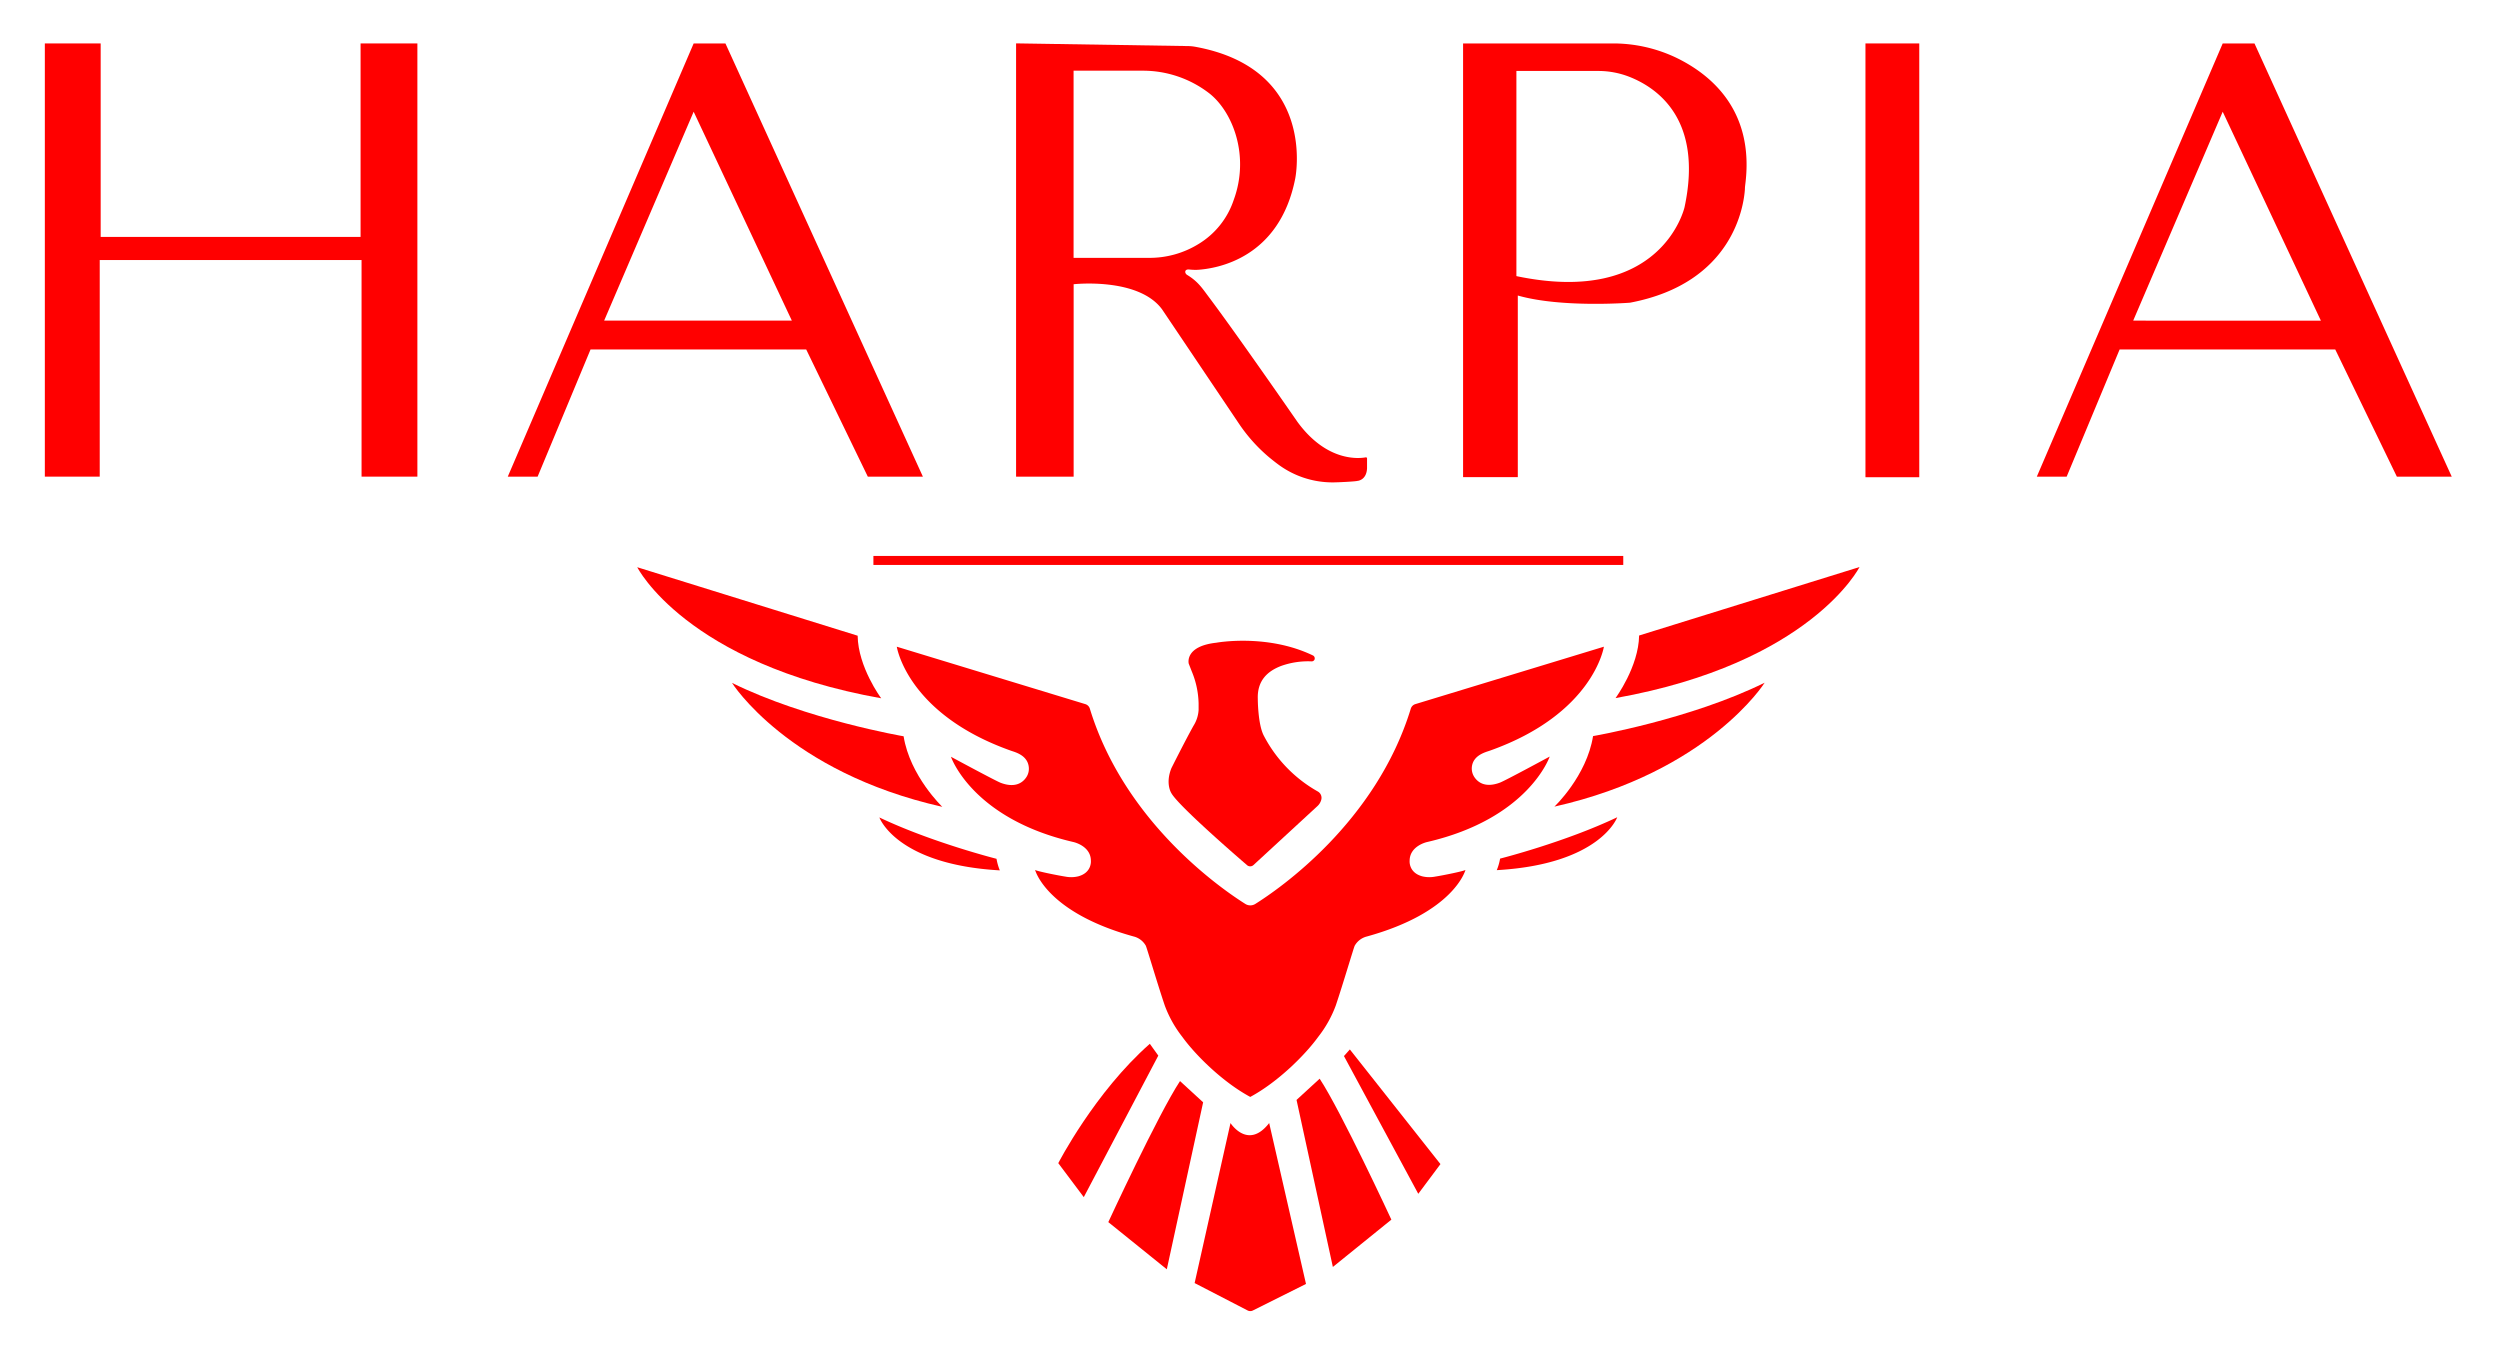 <?xml version="1.0" encoding="UTF-8" standalone="no"?>
<svg
   xmlns:dc="http://purl.org/dc/elements/1.1/"
   xmlns:cc="http://creativecommons.org/ns#"
   xmlns:rdf="http://www.w3.org/1999/02/22-rdf-syntax-ns#"
   xmlns:svg="http://www.w3.org/2000/svg"
   xmlns="http://www.w3.org/2000/svg"
   xmlns:sodipodi="http://sodipodi.sourceforge.net/DTD/sodipodi-0.dtd"
   xmlns:inkscape="http://www.inkscape.org/namespaces/inkscape"
   id="vector"
   width="766.62"
   height="413.23"
   viewBox="0 0 766.62 413.23"
   version="1.1"
   inkscape:version="0.91 r13725"
   sodipodi:docname="ic_dikey_1.svg">
  <defs
     id="defs25" />
  <sodipodi:namedview
     pagecolor="#ffffff"
     bordercolor="#666666"
     borderopacity="1"
     objecttolerance="10"
     gridtolerance="10"
     guidetolerance="10"
     inkscape:pageopacity="0"
     inkscape:pageshadow="2"
     inkscape:window-width="1855"
     inkscape:window-height="1056"
     id="namedview23"
     showgrid="false"
     inkscape:zoom="0.38871932"
     inkscape:cx="383.31"
     inkscape:cy="206.61501"
     inkscape:window-x="65"
     inkscape:window-y="24"
     inkscape:window-maximized="1"
     inkscape:current-layer="vector" />
  <path
     fill="#ff0000"
     d="M13.75,13.32l17.12,0l0,59.33l79.7,0l0,-59.33l17.42,0l0,132.84l-17.12,0l0,-66.42l-80.29,0l0,66.42l-16.83,0l0,-132.84z"
     id="path_0" />
  <path
     fill="#ff0000"
     d="M222.45,13.32h-9.74l-57,132.84h9.15l16.23,-39h66.13l18.89,39L283,146.16ZM185.26,98.32 L212.71,34.26 242.82,98.32Z"
     id="path_1" />
  <path
     fill="#ff0000"
     d="M691.33,13.32h-9.74l-57,132.84h9.15l16.24,-39h66.12l18.89,39h16.83ZM654.14,98.32 L681.59,34.26L711.7,98.34Z"
     id="path_2" />
  <path
     fill="#ff0000"
     d="M418.84,140.24c-2.09,0.39 -12,1.45 -21,-10.9 0,0 -18.63,-26.94 -27.38,-38.56 -1.84,-2.45 -3.13,-4.48 -6.43,-6.48 -0.8,-0.49 -0.91,-1.79 0.62,-1.66a17.26,17.26 0,0 0,2.59 0.1c6,-0.38 25.13,-3.54 29.94,-28 0,0 6.93,-33.55 -30.68,-40.4a13.42,13.42 0,0 0,-2.19 -0.21l-52.73,-0.83V146.16h17.65v-59s19.85,-2.21 27.13,7.72l23.46,34.88a49.61,49.61 0,0 0,9.44 10.54c1,0.81 2,1.62 3.09,2.4a27.92,27.92 0,0 0,15.9 5.22h0.64c1.38,0 6.75,-0.26 7.31,-0.45 0.11,0 2.85,-0.19 3,-3.9v-3A0.33,0.33 0,0 0,418.84 140.24ZM352.21,79.07h-23V21.68h21a33.27,33.27 0,0 1,20.69 7c7.19,5.71 12.38,19.18 7.4,32.68a25,25 0,0 1,-10.7 13.42A28.58,28.58 0,0 1,352.21 79.07Z"
     id="path_3" />
  <path
     fill="#ff0000"
     d="M514.16,17.77a44.94,44.94 0,0 0,-19.72 -4.45c-13.84,0 -45.47,0 -45.79,0v133h16.78L465.43,90.62c13.48,3.85 34.41,2.2 34.41,2.2 31.72,-6 34.91,-29.89 35.23,-34.8 0,-0.75 0.13,-1.5 0.21,-2.25C537.73,33.89 524.87,23 514.16,17.77ZM516.56,63.54S509.71,94.06 465,84.67L465,21.76h25a26.17,26.17 0,0 1,9.5 1.74C508.24,26.9 522.32,36.64 516.56,63.54Z"
     id="path_4" />
  <path
     fill="#ff0000"
     d="M572.04,13.32h16.5v133.02h-16.5z"
     id="path_5" />
  <path
     fill="#ff0000"
     d="M384.37,265.27a1.48,1.48 0,0 1,-2 0c-4.31,-3.71 -21.15,-18.37 -23.17,-22.05 0,0 -1.91,-2.86 0,-7.64 0,0 4.1,-8.2 6.77,-13a10.25,10.25 0,0 0,1.58 -4.86v-2a27,27 0,0 0,-2.11 -9.87l-0.92,-2.35s-1.37,-5.32 8.45,-6.41c0,0 15.59,-2.88 29.69,3.93a1,1 0,0 1,0.41 1.29h0a0.94,0.94 0,0 1,-0.86 0.5,24.67 24.67,0 0,0 -9.27,1.37c-4.33,1.63 -7.42,4.57 -7.24,10.08 0,0 0,8 1.91,11.46a41.68,41.68 0,0 0,16.51 17,2.22 2.22,0 0,1 1.06,2.45v0a4,4 0,0 1,-1.17 2Z"
     id="path_6" />
  <path
     fill="#ff0000"
     d="M456.83,230.2c31.89,-11.31 35,-31.89 35,-31.89L434,215.92a2.11,2.11 0,0 0,-1.38 1.38c-10.7,35 -40.57,55.43 -47.68,59.89a2.87,2.87 0,0 1,-3.06 0c-7.1,-4.46 -37,-24.93 -47.68,-59.88a2.09,2.09 0,0 0,-1.38 -1.39L275,198.31s3.11,20.58 35,31.89c1.22,0.44 5.12,1.34 5.48,5.07a4.67,4.67 0,0 1,-0.77 3.08c-1.27,1.9 -3.69,3.26 -7.82,1.71 -1.57,-0.59 -15.28,-8 -15.28,-8S298,251 329.17,258.21c0,0 5.35,1.15 5.35,5.76 0,0 0.36,3.62 -3.89,4.76a9.16,9.16 0,0 1,-3.87 0.09c-2.77,-0.44 -8.85,-1.68 -9.35,-2.06 0,0 3.34,13 30.26,20.42a5.91,5.91 0,0 1,3.69 2.82c0.29,0.55 3.53,11.57 5.81,18.32a35.49,35.49 0,0 0,5.39 9.64c4,5.53 12.31,13.82 20.83,18.41 8.52,-4.59 16.82,-12.88 20.83,-18.41a35.53,35.53 0,0 0,5.4 -9.64c2.27,-6.75 5.51,-17.77 5.8,-18.32a5.93,5.93 0,0 1,3.7 -2.82c26.91,-7.43 30.26,-20.42 30.26,-20.42 -0.51,0.38 -6.58,1.62 -9.35,2.06a9.2,9.2 0,0 1,-3.88 -0.09c-4.25,-1.14 -3.89,-4.76 -3.89,-4.76 0,-4.61 5.35,-5.76 5.35,-5.76C468.79,251 475.21,232 475.21,232s-13.7,7.43 -15.28,8c-4.13,1.55 -6.55,0.19 -7.82,-1.71a4.74,4.74 0,0 1,-0.77 -3.08C451.71,231.54 455.6,230.64 456.83,230.2Z"
     id="path_7" />
  <path
     fill="#ff0000"
     d="M502.63,194.88l67.59,-21s-14.88,29.48 -74.82,40.19C495.4,214.07 502.49,204.47 502.63,194.88Z"
     id="path_8" />
  <path
     fill="#ff0000"
     d="M488.51,225.72s29.79,-5.1 52.62,-16.37c0,0 -17.15,27.34 -64.48,38C476.65,247.37 486.55,238 488.51,225.72Z"
     id="path_9" />
  <path
     fill="#ff0000"
     d="M460,263.29s19.77,-5 35.92,-12.68c0,0 -5.12,14.41 -36.94,16.22A16.4,16.4 0,0 0,460 263.29Z"
     id="path_10" />
  <path
     fill="#ff0000"
     d="M263,194.94l-67.59,-21s14.88,29.48 74.82,40.19C270.2,214.13 263.11,204.54 263,194.94Z"
     id="path_11" />
  <path
     fill="#ff0000"
     d="M277.09,225.78s-29.79,-5.1 -52.62,-16.37c0,0 17.15,27.35 64.48,38C289,247.44 279.05,238 277.09,225.78Z"
     id="path_12" />
  <path
     fill="#ff0000"
     d="M305.58,263.35s-19.77,-5 -35.92,-12.68c0,0 5.12,14.42 36.93,16.23A17.15,17.15 0,0 1,305.58 263.35Z"
     id="path_13" />
  <path
     fill="#ff0000"
     d="M352.59,320.08l2.6,3.62 -22.85,43.4 -7.82,-10.42S335.66,335 352.59,320.08Z"
     id="path_14" />
  <path
     fill="#ff0000"
     d="M361.85,331.51l7.09,6.51L357.8,389.23l-17.94,-14.47S355.19,341.63 361.85,331.51Z"
     id="path_15" />
  <path
     fill="#ff0000"
     d="M404.67,330.78l-7.09,6.51 11.14,51.22L426.66,374S411.33,340.91 404.67,330.78Z"
     id="path_16" />
  <path
     fill="#ff0000"
     d="M377.33,344.38s5.35,8.39 11.86,0l11.29,49.34 -16.3,8.14a1.76,1.76 0,0 1,-1.58 0l-16.27,-8.41Z"
     id="path_17" />
  <path
     fill="#ff0000"
     d="M412.12,323.84l1.81,-2.03l27.78,35.16l-6.8,9.11l-22.79,-42.24z"
     id="path_18" />
  <path
     fill="#ff0000"
     d="M267.83,170.48h229.94v2.76h-229.94z"
     id="path_19" />
</svg>
